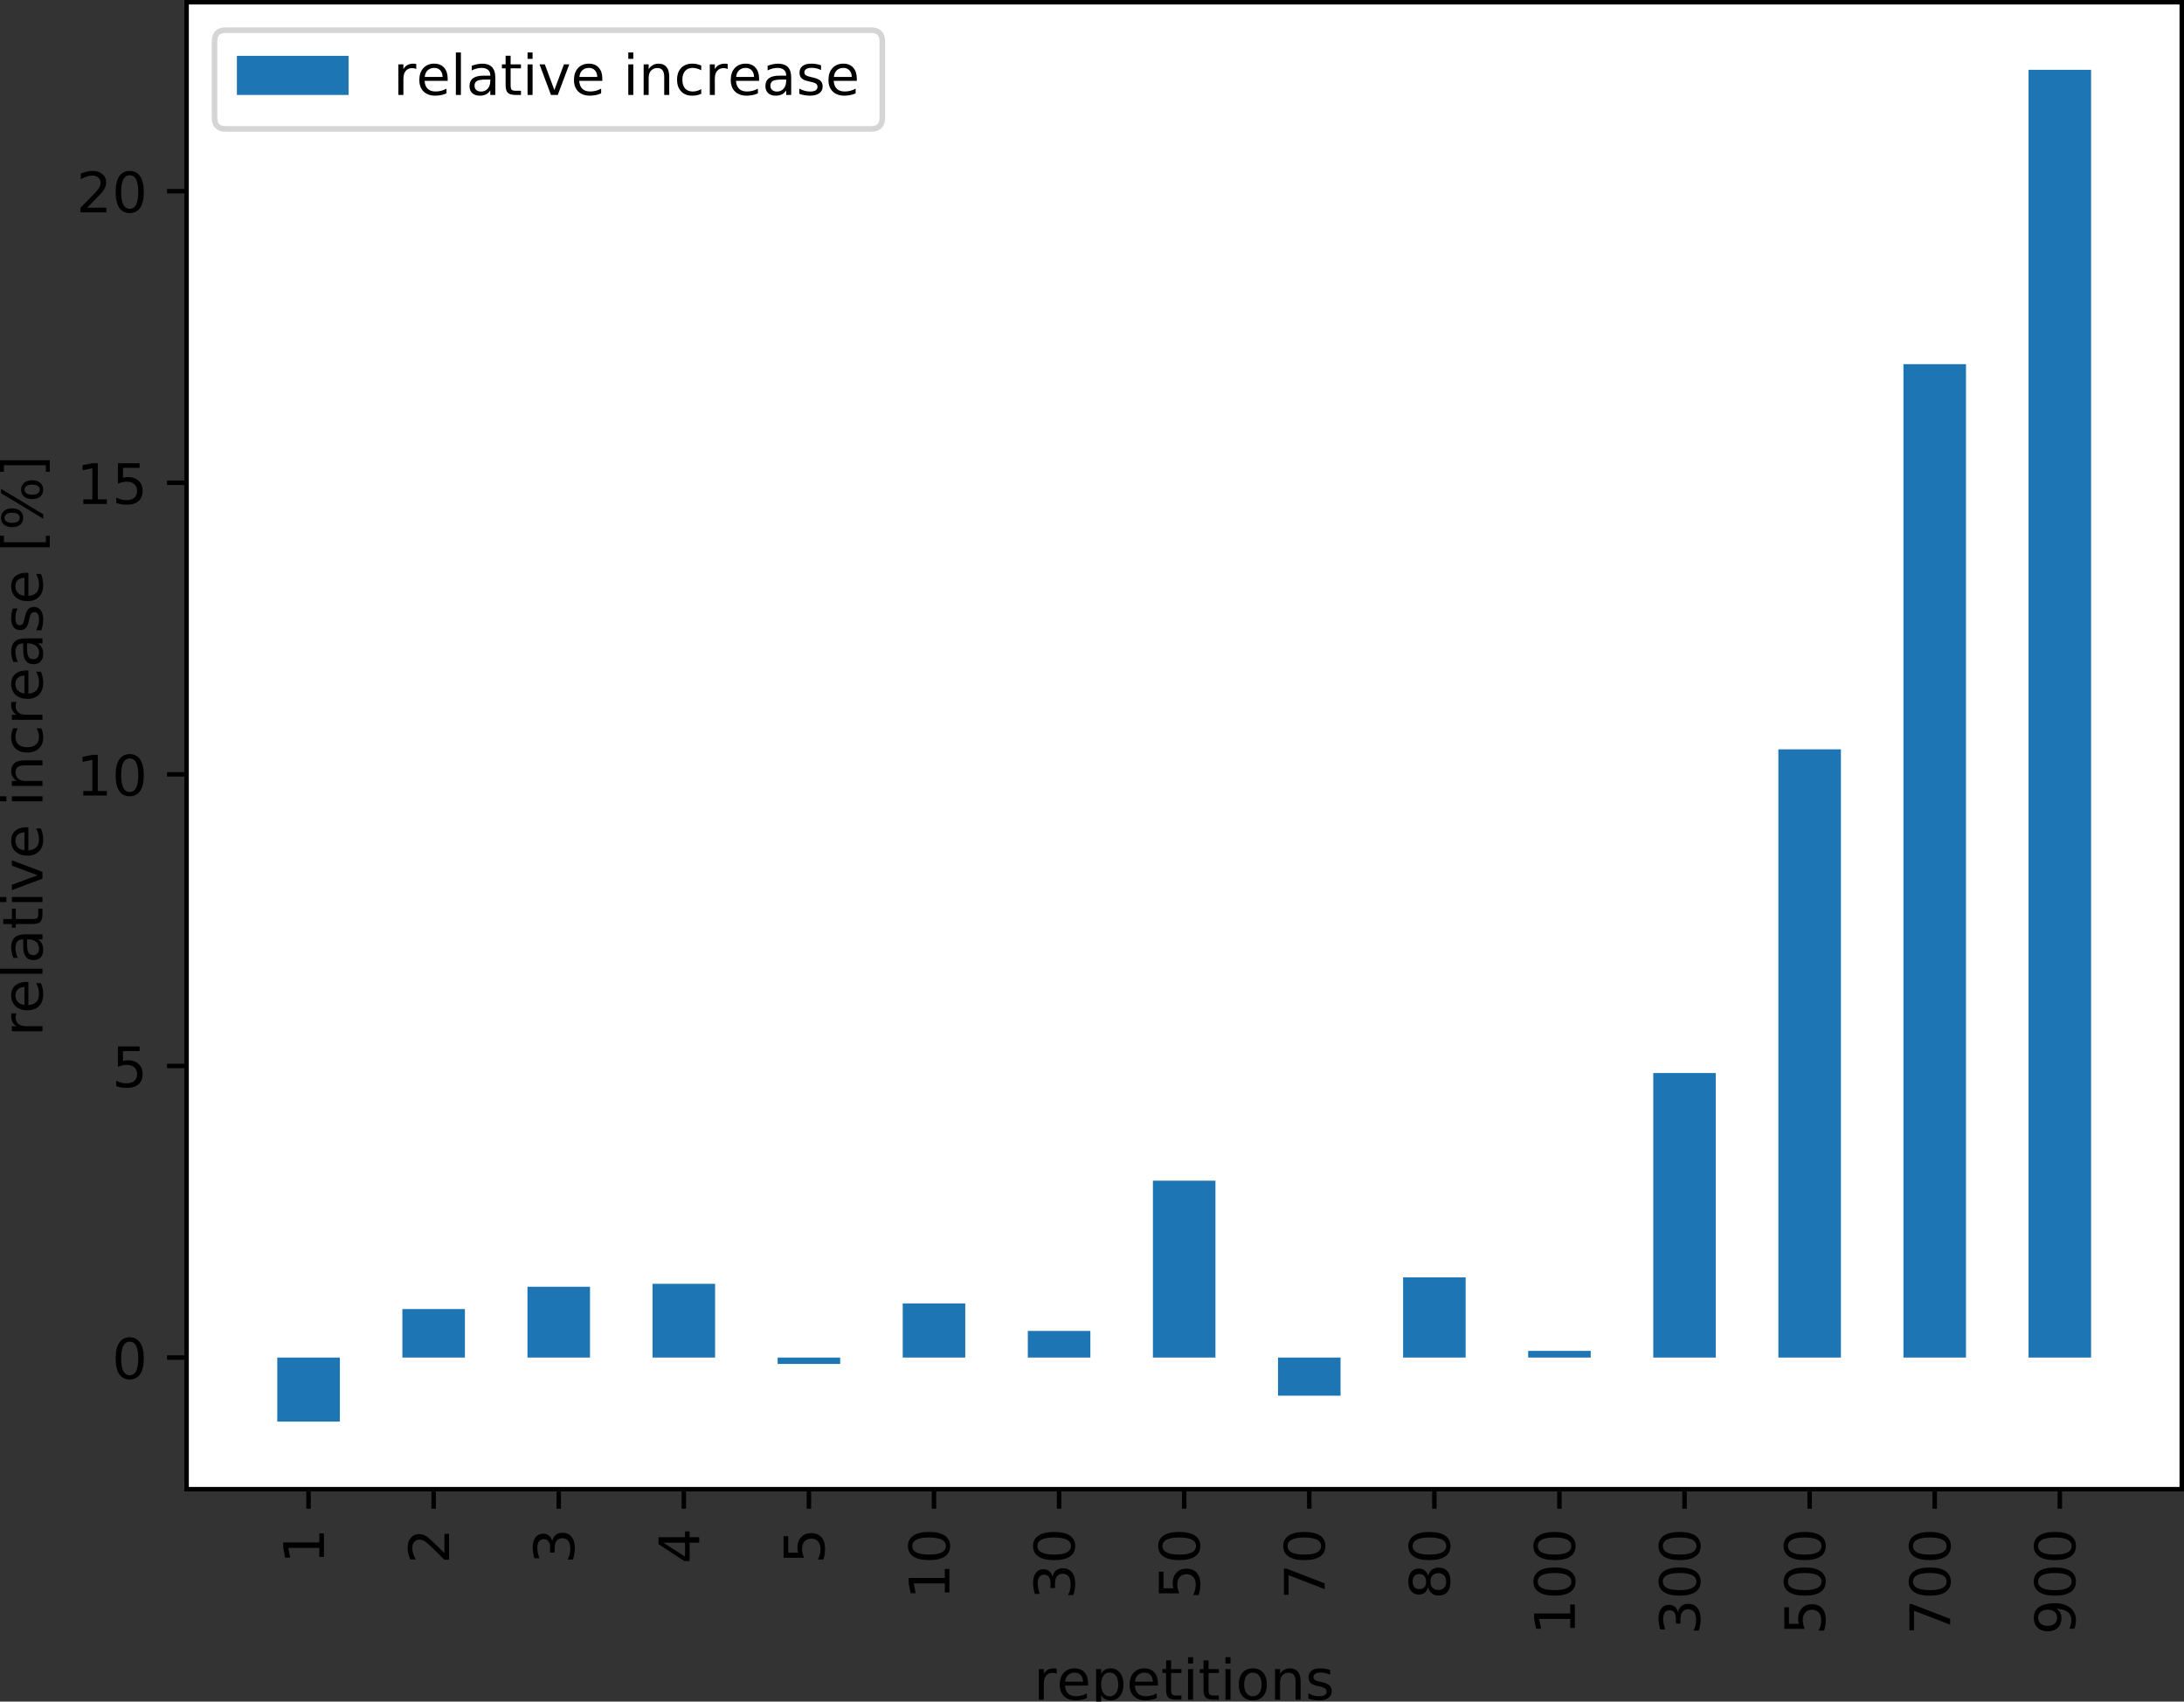 <?xml version="1.0" encoding="UTF-8" standalone="no"?>
<svg
   xmlns:dc="http://purl.org/dc/elements/1.1/"
   xmlns:cc="http://creativecommons.org/ns#"
   xmlns:rdf="http://www.w3.org/1999/02/22-rdf-syntax-ns#"
   xmlns:svg="http://www.w3.org/2000/svg"
   xmlns="http://www.w3.org/2000/svg"
   xmlns:xlink="http://www.w3.org/1999/xlink"
   xmlns:sodipodi="http://sodipodi.sourceforge.net/DTD/sodipodi-0.dtd"
   xmlns:inkscape="http://www.inkscape.org/namespaces/inkscape"
   width="390.917pt"
   height="304.529pt"
   viewBox="0 0 390.917 304.529"
   version="1.2"
   id="svg1270"
   sodipodi:docname="Method2DirectNoShuffle_DeltaMemory.svg"
   inkscape:version="0.92.4 5da689c313, 2019-01-14">
  <rect x="0" y="0" width="390.917" height="304.529" fill="#333333" stroke="none"/>
  <sodipodi:namedview
     pagecolor="#ffffff"
     bordercolor="#666666"
     borderopacity="1"
     objecttolerance="10"
     gridtolerance="10"
     guidetolerance="10"
     inkscape:pageopacity="0"
     inkscape:pageshadow="2"
     inkscape:window-width="1918"
     inkscape:window-height="1059"
     id="namedview1272"
     showgrid="false"
     inkscape:zoom="1.9249132"
     inkscape:cx="274.93124"
     inkscape:cy="230.40207"
     inkscape:window-x="0"
     inkscape:window-y="19"
     inkscape:window-maximized="0"
     inkscape:current-layer="svg1270" />
  <defs
     id="defs959">
    <g
       id="g954">
      <symbol
         overflow="visible"
         id="glyph0-0"
         style="overflow:visible">
        <path
           style="stroke:none"
           d="m -0.828,-1.238 v -1.613 h -5.562 l 0.352,1.75 h -0.902 l -0.348,-1.738 v -0.988 h 6.461 V -5.441 H 0 v 4.203 h -0.828"
           id="path834"
           inkscape:connector-curvature="0" />
      </symbol>
      <symbol
         overflow="visible"
         id="glyph0-1"
         style="overflow:visible">
        <path
           style="stroke:none"
           d="m -0.828,-1.922 v -3.438 H 0 v 4.629 h -0.828 c -0.383,-0.371 -0.902,-0.879 -1.562,-1.531 -0.648,-0.637 -1.07,-1.047 -1.258,-1.219 C -4,-3.801 -4.301,-4.02 -4.551,-4.141 c -0.238,-0.121 -0.488,-0.188 -0.73,-0.188 -0.379,0 -0.699,0.137 -0.938,0.406 -0.242,0.273 -0.371,0.621 -0.371,1.062 0,0.309 0.059,0.641 0.16,0.98 0.109,0.34 0.27,0.707 0.488,1.098 h -1 c -0.16,-0.398 -0.277,-0.77 -0.359,-1.109 -0.078,-0.34 -0.121,-0.66 -0.121,-0.949 0,-0.75 0.191,-1.352 0.57,-1.801 0.383,-0.449 0.883,-0.68 1.512,-0.68 0.301,0 0.59,0.059 0.852,0.172 0.27,0.109 0.59,0.309 0.949,0.609 0.098,0.078 0.367,0.34 0.82,0.777 0.449,0.441 1.078,1.051 1.891,1.84"
           id="path837"
           inkscape:connector-curvature="0" />
      </symbol>
      <symbol
         overflow="visible"
         id="glyph0-2"
         style="overflow:visible">
        <path
           style="stroke:none"
           d="m -3.93,-4.059 c 0.102,-0.473 0.309,-0.84 0.629,-1.102 0.32,-0.262 0.723,-0.398 1.18,-0.398 0.723,0 1.281,0.25 1.672,0.738 0.391,0.5 0.578,1.199 0.578,2.109 0,0.312 -0.027,0.633 -0.09,0.949 -0.051,0.32 -0.141,0.66 -0.258,1 h -0.953 c 0.16,-0.27 0.281,-0.566 0.363,-0.898 0.078,-0.32 0.117,-0.66 0.117,-1.02 0,-0.621 -0.117,-1.09 -0.359,-1.41 -0.238,-0.32 -0.598,-0.488 -1.07,-0.488 -0.418,0 -0.758,0.148 -1,0.449 -0.238,0.301 -0.367,0.719 -0.367,1.258 v 0.852 h -0.812 v -0.891 c 0,-0.48 -0.09,-0.852 -0.289,-1.109 -0.191,-0.262 -0.469,-0.391 -0.84,-0.391 -0.371,0 -0.66,0.141 -0.859,0.398 -0.199,0.273 -0.301,0.652 -0.301,1.141 0,0.27 0.031,0.562 0.09,0.871 0.059,0.309 0.148,0.648 0.27,1.02 h -0.879 c -0.102,-0.371 -0.18,-0.719 -0.23,-1.051 -0.051,-0.32 -0.082,-0.629 -0.082,-0.93 0,-0.738 0.172,-1.328 0.512,-1.77 0.34,-0.441 0.801,-0.66 1.379,-0.66 0.402,0 0.742,0.121 1.02,0.352 0.281,0.23 0.48,0.559 0.582,0.98"
           id="path840"
           inkscape:connector-curvature="0" />
      </symbol>
      <symbol
         overflow="visible"
         id="glyph0-3"
         style="overflow:visible">
        <path
           style="stroke:none"
           d="m -6.43,-3.781 3.891,2.492 V -3.781 h -3.891 m -0.859,0.262 v -1.242 h 4.75 v -1.039 h 0.82 v 1.039 H 0 v 0.98 h -1.719 v 3.293 h -0.953 l -4.617,-3.031"
           id="path843"
           inkscape:connector-curvature="0" />
      </symbol>
      <symbol
         overflow="visible"
         id="glyph0-4"
         style="overflow:visible">
        <path
           style="stroke:none"
           d="m -7.289,-1.078 v -3.871 h 0.828 v 2.969 h 1.789 c -0.047,-0.141 -0.09,-0.289 -0.109,-0.43 -0.02,-0.141 -0.039,-0.289 -0.039,-0.43 0,-0.809 0.23,-1.449 0.672,-1.93 0.449,-0.48 1.047,-0.719 1.809,-0.719 0.789,0 1.398,0.25 1.828,0.738 0.434,0.488 0.641,1.18 0.641,2.059 0,0.312 -0.027,0.621 -0.07,0.941 -0.047,0.32 -0.117,0.641 -0.23,0.98 H -1.16 C -1,-1.059 -0.879,-1.359 -0.801,-1.68 c 0.082,-0.309 0.109,-0.641 0.109,-0.992 0,-0.559 -0.137,-1.008 -0.438,-1.34 C -1.43,-4.328 -1.828,-4.5 -2.34,-4.5 c -0.5,0 -0.898,0.172 -1.199,0.488 -0.301,0.332 -0.449,0.781 -0.449,1.34 0,0.262 0.027,0.531 0.09,0.793 0.059,0.258 0.148,0.527 0.27,0.801 h -3.66"
           id="path846"
           inkscape:connector-curvature="0" />
      </symbol>
      <symbol
         overflow="visible"
         id="glyph0-5"
         style="overflow:visible">
        <path
           style="stroke:none"
           d="m -6.641,-3.18 c 0,0.508 0.25,0.891 0.75,1.148 0.5,0.262 1.25,0.383 2.25,0.383 1,0 1.75,-0.121 2.25,-0.383 0.5,-0.258 0.75,-0.641 0.75,-1.148 0,-0.512 -0.25,-0.891 -0.75,-1.148 -0.5,-0.25 -1.25,-0.383 -2.25,-0.383 -1,0 -1.75,0.133 -2.25,0.383 -0.5,0.258 -0.75,0.637 -0.75,1.148 m -0.781,0 c 0,-0.809 0.332,-1.43 0.973,-1.871 0.648,-0.43 1.59,-0.648 2.809,-0.648 1.23,0 2.172,0.219 2.812,0.648 0.637,0.441 0.957,1.062 0.957,1.871 0,0.82 -0.32,1.449 -0.957,1.879 -0.641,0.43 -1.582,0.641 -2.812,0.641 -1.219,0 -2.16,-0.211 -2.809,-0.641 -0.641,-0.43 -0.973,-1.059 -0.973,-1.879"
           id="path849"
           inkscape:connector-curvature="0" />
      </symbol>
      <symbol
         overflow="visible"
         id="glyph0-6"
         style="overflow:visible">
        <path
           style="stroke:none"
           d="m -7.289,-0.82 v -4.691 h 0.418 L 0,-2.859 v 1.031 l -6.461,-2.492 v 3.5 h -0.828"
           id="path852"
           inkscape:connector-curvature="0" />
      </symbol>
      <symbol
         overflow="visible"
         id="glyph0-7"
         style="overflow:visible">
        <path
           style="stroke:none"
           d="m -3.461,-3.18 c 0,0.469 0.133,0.84 0.383,1.109 0.25,0.27 0.59,0.398 1.027,0.398 0.441,0 0.789,-0.129 1.039,-0.398 0.25,-0.27 0.371,-0.641 0.371,-1.109 0,-0.461 -0.121,-0.832 -0.379,-1.102 -0.25,-0.27 -0.59,-0.41 -1.031,-0.41 -0.438,0 -0.777,0.141 -1.027,0.402 -0.25,0.27 -0.383,0.641 -0.383,1.109 m -0.418,0.988 c -0.102,0.422 -0.301,0.75 -0.59,0.992 -0.293,0.238 -0.641,0.348 -1.062,0.348 -0.578,0 -1.039,-0.199 -1.379,-0.617 -0.34,-0.41 -0.512,-0.98 -0.512,-1.711 0,-0.719 0.172,-1.289 0.512,-1.711 0.34,-0.41 0.801,-0.621 1.379,-0.621 0.422,0 0.77,0.121 1.062,0.363 0.289,0.238 0.488,0.559 0.59,0.977 0.109,-0.469 0.328,-0.84 0.648,-1.109 0.32,-0.258 0.719,-0.398 1.18,-0.398 0.711,0 1.25,0.219 1.621,0.648 0.379,0.441 0.559,1.051 0.559,1.852 0,0.809 -0.18,1.43 -0.559,1.859 -0.371,0.43 -0.91,0.641 -1.621,0.641 -0.461,0 -0.859,-0.129 -1.18,-0.398 -0.32,-0.262 -0.539,-0.633 -0.648,-1.113 m -1.562,0.363 c 0.383,0 0.68,-0.113 0.891,-0.352 0.211,-0.242 0.312,-0.57 0.312,-1 0,-0.422 -0.102,-0.75 -0.312,-0.992 -0.211,-0.238 -0.508,-0.359 -0.891,-0.359 -0.379,0 -0.668,0.121 -0.879,0.359 -0.211,0.242 -0.32,0.57 -0.32,0.992 0,0.43 0.109,0.758 0.32,1 0.211,0.238 0.5,0.352 0.879,0.352"
           id="path855"
           inkscape:connector-curvature="0" />
      </symbol>
      <symbol
         overflow="visible"
         id="glyph0-8"
         style="overflow:visible">
        <path
           style="stroke:none"
           d="m -0.148,-1.102 h -0.902 c 0.121,-0.238 0.211,-0.488 0.27,-0.75 0.062,-0.25 0.09,-0.5 0.09,-0.75 0,-0.637 -0.207,-1.137 -0.648,-1.477 -0.441,-0.344 -1.102,-0.543 -2,-0.602 0.281,0.199 0.5,0.441 0.648,0.719 0.152,0.289 0.223,0.609 0.223,0.961 0,0.738 -0.223,1.32 -0.66,1.738 -0.441,0.422 -1.043,0.633 -1.812,0.633 -0.738,0 -1.34,-0.223 -1.797,-0.66 -0.453,-0.441 -0.684,-1.031 -0.684,-1.77 0,-0.84 0.332,-1.492 0.973,-1.93 0.648,-0.441 1.59,-0.672 2.809,-0.672 1.16,0 2.07,0.281 2.75,0.82 0.68,0.551 1.02,1.281 1.02,2.199 0,0.25 -0.027,0.5 -0.07,0.75 -0.039,0.262 -0.109,0.52 -0.207,0.789 m -3.09,-1.957 c 0,-0.441 -0.152,-0.793 -0.453,-1.051 C -3.988,-4.371 -4.41,-4.5 -4.941,-4.5 c -0.52,0 -0.938,0.129 -1.238,0.391 -0.301,0.258 -0.461,0.609 -0.461,1.051 0,0.438 0.16,0.789 0.461,1.047 0.301,0.262 0.719,0.391 1.238,0.391 0.531,0 0.953,-0.129 1.25,-0.391 0.301,-0.258 0.453,-0.609 0.453,-1.047"
           id="path858"
           inkscape:connector-curvature="0" />
      </symbol>
      <symbol
         overflow="visible"
         id="glyph0-9"
         style="overflow:visible">
        <path
           style="stroke:none"
           d="m -4.629,-4.109 c -0.062,0.098 -0.102,0.211 -0.133,0.328 -0.02,0.121 -0.039,0.25 -0.039,0.391 0,0.512 0.172,0.902 0.5,1.172 0.332,0.277 0.801,0.41 1.422,0.41 H 0 v 0.898 h -5.469 v -0.898 h 0.848 c -0.328,-0.18 -0.578,-0.43 -0.738,-0.73 -0.16,-0.301 -0.242,-0.672 -0.242,-1.109 0,-0.062 0.012,-0.133 0.012,-0.211 0.012,-0.07 0.02,-0.152 0.039,-0.25 h 0.922"
           id="path861"
           inkscape:connector-curvature="0" />
      </symbol>
      <symbol
         overflow="visible"
         id="glyph0-10"
         style="overflow:visible">
        <path
           style="stroke:none"
           d="m -2.961,-5.621 h 0.441 v 4.133 c 0.621,-0.043 1.098,-0.223 1.418,-0.562 0.32,-0.328 0.48,-0.789 0.48,-1.391 0,-0.34 -0.039,-0.68 -0.117,-1 -0.082,-0.32 -0.211,-0.648 -0.391,-0.969 h 0.848 c 0.141,0.32 0.25,0.648 0.312,0.988 0.059,0.344 0.098,0.691 0.098,1.031 0,0.879 -0.25,1.57 -0.75,2.082 -0.5,0.508 -1.188,0.758 -2.059,0.758 -0.891,0 -1.602,-0.238 -2.129,-0.719 -0.52,-0.48 -0.793,-1.141 -0.793,-1.961 0,-0.738 0.242,-1.32 0.711,-1.75 0.48,-0.418 1.121,-0.641 1.93,-0.641 M -3.219,-4.719 c -0.492,0.008 -0.883,0.148 -1.18,0.41 -0.293,0.27 -0.441,0.629 -0.441,1.07 0,0.5 0.148,0.898 0.43,1.199 0.281,0.301 0.68,0.48 1.191,0.52 V -4.719"
           id="path864"
           inkscape:connector-curvature="0" />
      </symbol>
      <symbol
         overflow="visible"
         id="glyph0-11"
         style="overflow:visible">
        <path
           style="stroke:none"
           d="M -7.602,-0.941 V -1.84 H 0 v 0.898 h -7.602"
           id="path867"
           inkscape:connector-curvature="0" />
      </symbol>
      <symbol
         overflow="visible"
         id="glyph0-12"
         style="overflow:visible">
        <path
           style="stroke:none"
           d="m -2.75,-3.43 c 0,0.73 0.09,1.23 0.25,1.508 0.172,0.281 0.449,0.422 0.852,0.422 0.32,0 0.578,-0.102 0.758,-0.309 0.191,-0.211 0.281,-0.5 0.281,-0.863 0,-0.5 -0.172,-0.898 -0.531,-1.199 -0.348,-0.301 -0.82,-0.449 -1.41,-0.449 H -2.75 v 0.891 M -3.121,-5.219 H 0 v 0.898 h -0.828 c 0.34,0.211 0.578,0.469 0.727,0.77 0.152,0.301 0.23,0.68 0.23,1.121 0,0.559 -0.148,1.008 -0.457,1.34 -0.312,0.328 -0.73,0.488 -1.262,0.488 -0.609,0 -1.07,-0.199 -1.391,-0.617 -0.309,-0.41 -0.469,-1.02 -0.469,-1.84 v -1.262 h -0.09 c -0.41,0 -0.73,0.141 -0.961,0.41 -0.219,0.27 -0.34,0.648 -0.34,1.141 0,0.32 0.039,0.621 0.121,0.918 0.078,0.301 0.188,0.582 0.328,0.852 H -5.219 C -5.34,-1.32 -5.441,-1.641 -5.5,-1.949 c -0.059,-0.312 -0.102,-0.609 -0.102,-0.91 0,-0.789 0.211,-1.379 0.621,-1.77 0.41,-0.391 1.031,-0.59 1.859,-0.59"
           id="path870"
           inkscape:connector-curvature="0" />
      </symbol>
      <symbol
         overflow="visible"
         id="glyph0-13"
         style="overflow:visible">
        <path
           style="stroke:none"
           d="m -7.02,-1.828 h 1.551 v -1.852 h 0.699 v 1.852 h 2.969 c 0.449,0 0.742,-0.062 0.859,-0.184 0.133,-0.117 0.191,-0.367 0.191,-0.75 V -3.68 H 0 v 0.918 c 0,0.703 -0.129,1.184 -0.391,1.441 -0.258,0.262 -0.73,0.391 -1.41,0.391 h -2.969 v 0.66 H -5.469 v -0.66 h -1.551 v -0.898"
           id="path873"
           inkscape:connector-curvature="0" />
      </symbol>
      <symbol
         overflow="visible"
         id="glyph0-14"
         style="overflow:visible">
        <path
           style="stroke:none"
           d="M -5.469,-0.941 V -1.84 H 0 v 0.898 h -5.469 m -2.133,0 v -0.898 h 1.141 v 0.898 h -1.141"
           id="path876"
           inkscape:connector-curvature="0" />
      </symbol>
      <symbol
         overflow="visible"
         id="glyph0-15"
         style="overflow:visible">
        <path
           style="stroke:none"
           d="M -5.469,-0.301 V -1.25 L -0.879,-2.961 -5.469,-4.672 V -5.621 L 0,-3.57 v 1.219 l -5.469,2.051"
           id="path879"
           inkscape:connector-curvature="0" />
      </symbol>
      <symbol
         overflow="visible"
         id="glyph0-16"
         style="overflow:visible">
        <path
           style="stroke:none"
           d=""
           id="path882"
           inkscape:connector-curvature="0" />
      </symbol>
      <symbol
         overflow="visible"
         id="glyph0-17"
         style="overflow:visible">
        <path
           style="stroke:none"
           d="M -3.301,-5.488 H 0 v 0.898 h -3.27 c -0.52,0 -0.902,0.109 -1.16,0.309 -0.262,0.203 -0.391,0.5 -0.391,0.902 0,0.488 0.16,0.867 0.469,1.148 0.312,0.281 0.73,0.422 1.262,0.422 H 0 v 0.898 h -5.469 v -0.898 h 0.848 c -0.32,-0.211 -0.57,-0.461 -0.73,-0.762 -0.16,-0.289 -0.25,-0.629 -0.25,-1.008 0,-0.621 0.203,-1.102 0.59,-1.422 0.391,-0.32 0.961,-0.488 1.711,-0.488"
           id="path885"
           inkscape:connector-curvature="0" />
      </symbol>
      <symbol
         overflow="visible"
         id="glyph0-18"
         style="overflow:visible">
        <path
           style="stroke:none"
           d="m -5.262,-4.879 h 0.84 c -0.137,0.258 -0.238,0.508 -0.309,0.77 -0.07,0.258 -0.109,0.508 -0.109,0.77 0,0.578 0.191,1.039 0.559,1.359 0.371,0.32 0.891,0.48 1.551,0.48 0.672,0 1.191,-0.16 1.559,-0.48 0.371,-0.32 0.551,-0.781 0.551,-1.359 0,-0.262 -0.027,-0.512 -0.098,-0.77 -0.07,-0.262 -0.18,-0.512 -0.32,-0.77 h 0.828 C -0.09,-4.621 0,-4.359 0.051,-4.102 c 0.051,0.273 0.078,0.562 0.078,0.863 0,0.816 -0.25,1.477 -0.77,1.957 -0.508,0.492 -1.211,0.73 -2.09,0.73 -0.891,0 -1.59,-0.238 -2.098,-0.73 -0.512,-0.488 -0.773,-1.16 -0.773,-2.02 0,-0.277 0.031,-0.551 0.09,-0.809 0.062,-0.262 0.141,-0.52 0.25,-0.77"
           id="path888"
           inkscape:connector-curvature="0" />
      </symbol>
      <symbol
         overflow="visible"
         id="glyph0-19"
         style="overflow:visible">
        <path
           style="stroke:none"
           d="m -5.309,-4.43 h 0.848 c -0.117,0.258 -0.219,0.52 -0.289,0.789 -0.059,0.281 -0.102,0.562 -0.102,0.852 0,0.449 0.07,0.789 0.211,1.008 0.141,0.223 0.34,0.332 0.609,0.332 0.211,0 0.371,-0.082 0.492,-0.242 0.117,-0.16 0.238,-0.48 0.34,-0.957 l 0.07,-0.312 c 0.141,-0.641 0.34,-1.09 0.578,-1.359 0.25,-0.258 0.602,-0.398 1.039,-0.398 0.512,0 0.91,0.199 1.203,0.598 0.297,0.402 0.438,0.961 0.438,1.66 0,0.301 -0.027,0.602 -0.078,0.922 -0.051,0.32 -0.129,0.648 -0.25,1 h -0.93 c 0.18,-0.332 0.309,-0.66 0.391,-0.98 0.09,-0.32 0.129,-0.641 0.129,-0.961 0,-0.418 -0.07,-0.75 -0.211,-0.98 -0.141,-0.219 -0.352,-0.34 -0.621,-0.34 -0.238,0 -0.43,0.09 -0.559,0.25 -0.129,0.16 -0.262,0.52 -0.379,1.082 l -0.07,0.309 c -0.121,0.559 -0.301,0.969 -0.539,1.211 -0.242,0.25 -0.57,0.371 -1,0.371 -0.512,0 -0.91,-0.184 -1.191,-0.543 C -5.461,-1.48 -5.602,-2 -5.602,-2.68 c 0,-0.332 0.031,-0.641 0.082,-0.941 0.051,-0.289 0.121,-0.559 0.211,-0.809"
           id="path891"
           inkscape:connector-curvature="0" />
      </symbol>
      <symbol
         overflow="visible"
         id="glyph0-20"
         style="overflow:visible">
        <path
           style="stroke:none"
           d="m -7.602,-0.859 v -2.07 h 0.703 v 1.168 h 7.508 v -1.168 h 0.699 v 2.07 h -8.91"
           id="path894"
           inkscape:connector-curvature="0" />
      </symbol>
      <symbol
         overflow="visible"
         id="glyph0-21"
         style="overflow:visible">
        <path
           style="stroke:none"
           d="m -3.211,-7.27 c 0,0.281 0.121,0.508 0.359,0.668 0.242,0.16 0.582,0.242 1.012,0.242 0.418,0 0.762,-0.082 1,-0.242 0.238,-0.16 0.359,-0.387 0.359,-0.668 0,-0.281 -0.121,-0.5 -0.359,-0.66 -0.238,-0.16 -0.582,-0.242 -1,-0.242 -0.422,0 -0.762,0.082 -1,0.242 -0.238,0.16 -0.371,0.379 -0.371,0.66 m -0.617,0 c 0,-0.512 0.18,-0.922 0.539,-1.219 0.359,-0.301 0.848,-0.461 1.449,-0.461 0.609,0 1.09,0.16 1.441,0.461 0.359,0.297 0.527,0.707 0.527,1.219 0,0.52 -0.168,0.941 -0.527,1.238 -0.352,0.301 -0.832,0.453 -1.441,0.453 -0.609,0 -1.09,-0.152 -1.449,-0.453 C -3.648,-6.328 -3.828,-6.75 -3.828,-7.27 m -2.973,5.039 c 0,0.281 0.129,0.5 0.371,0.66 0.238,0.16 0.57,0.242 0.988,0.242 0.441,0 0.77,-0.082 1.012,-0.242 0.238,-0.16 0.359,-0.379 0.359,-0.66 0,-0.281 -0.121,-0.508 -0.359,-0.668 C -4.672,-3.059 -5,-3.141 -5.441,-3.141 c -0.418,0 -0.75,0.09 -0.988,0.25 -0.242,0.16 -0.371,0.379 -0.371,0.66 m -0.621,-4.41 v -0.781 l 7.551,4.562 v 0.781 l -7.551,-4.562 m 0,4.41 c 0,-0.508 0.184,-0.918 0.543,-1.23 0.359,-0.301 0.84,-0.461 1.438,-0.461 0.621,0 1.102,0.16 1.461,0.461 0.359,0.301 0.531,0.711 0.531,1.23 0,0.52 -0.172,0.93 -0.531,1.23 -0.359,0.301 -0.84,0.449 -1.461,0.449 -0.598,0 -1.078,-0.148 -1.438,-0.449 -0.359,-0.301 -0.543,-0.711 -0.543,-1.23"
           id="path897"
           inkscape:connector-curvature="0" />
      </symbol>
      <symbol
         overflow="visible"
         id="glyph0-22"
         style="overflow:visible">
        <path
           style="stroke:none"
           d="M -7.602,-3.039 H 1.309 V -0.969 H 0.609 v -1.172 h -7.508 v 1.172 h -0.703 v -2.07"
           id="path900"
           inkscape:connector-curvature="0" />
      </symbol>
      <symbol
         overflow="visible"
         id="glyph1-0"
         style="overflow:visible">
        <path
           style="stroke:none"
           d="M 4.109,-4.629 C 4.012,-4.691 3.898,-4.73 3.781,-4.762 3.66,-4.781 3.531,-4.801 3.391,-4.801 c -0.512,0 -0.902,0.172 -1.172,0.5 C 1.941,-3.969 1.809,-3.5 1.809,-2.879 V 0 H 0.91 v -5.469 h 0.898 v 0.848 c 0.18,-0.328 0.43,-0.578 0.73,-0.738 0.301,-0.16 0.672,-0.242 1.109,-0.242 0.062,0 0.133,0.012 0.211,0.012 0.07,0.012 0.152,0.02 0.25,0.039 v 0.922"
           id="path903"
           inkscape:connector-curvature="0" />
      </symbol>
      <symbol
         overflow="visible"
         id="glyph1-1"
         style="overflow:visible">
        <path
           style="stroke:none"
           d="m 5.621,-2.961 v 0.441 H 1.488 c 0.043,0.621 0.223,1.098 0.562,1.418 0.328,0.32 0.789,0.48 1.391,0.48 0.34,0 0.68,-0.039 1,-0.117 0.32,-0.082 0.648,-0.211 0.969,-0.391 v 0.848 c -0.32,0.141 -0.648,0.25 -0.988,0.312 -0.344,0.059 -0.691,0.098 -1.031,0.098 -0.879,0 -1.57,-0.25 -2.082,-0.75 -0.508,-0.5 -0.758,-1.188 -0.758,-2.059 0,-0.891 0.238,-1.602 0.719,-2.129 0.48,-0.52 1.141,-0.793 1.961,-0.793 0.738,0 1.32,0.242 1.75,0.711 0.418,0.48 0.641,1.121 0.641,1.93 M 4.719,-3.219 C 4.711,-3.711 4.57,-4.102 4.309,-4.398 4.039,-4.691 3.68,-4.84 3.238,-4.84 c -0.5,0 -0.898,0.148 -1.199,0.43 -0.301,0.281 -0.48,0.68 -0.52,1.191 H 4.719"
           id="path906"
           inkscape:connector-curvature="0" />
      </symbol>
      <symbol
         overflow="visible"
         id="glyph1-2"
         style="overflow:visible">
        <path
           style="stroke:none"
           d="M 1.809,-0.82 V 2.07 H 0.91 V -5.469 h 0.898 v 0.828 c 0.18,-0.32 0.422,-0.559 0.711,-0.719 0.289,-0.16 0.641,-0.242 1.039,-0.242 0.66,0 1.203,0.273 1.621,0.793 0.41,0.527 0.621,1.219 0.621,2.078 0,0.859 -0.211,1.559 -0.621,2.082 -0.418,0.52 -0.961,0.777 -1.621,0.777 -0.398,0 -0.75,-0.078 -1.039,-0.23 C 2.23,-0.25 1.988,-0.488 1.809,-0.82 m 3.062,-1.91 c 0,-0.66 -0.141,-1.168 -0.41,-1.551 -0.281,-0.379 -0.652,-0.57 -1.121,-0.57 -0.48,0 -0.852,0.191 -1.121,0.57 -0.277,0.383 -0.41,0.891 -0.41,1.551 0,0.66 0.133,1.18 0.41,1.559 0.27,0.383 0.641,0.562 1.121,0.562 0.469,0 0.84,-0.18 1.121,-0.562 0.27,-0.379 0.41,-0.898 0.41,-1.559"
           id="path909"
           inkscape:connector-curvature="0" />
      </symbol>
      <symbol
         overflow="visible"
         id="glyph1-3"
         style="overflow:visible">
        <path
           style="stroke:none"
           d="m 1.828,-7.02 v 1.551 h 1.852 v 0.699 H 1.828 v 2.969 c 0,0.449 0.062,0.742 0.184,0.859 0.117,0.133 0.367,0.191 0.75,0.191 H 3.68 V 0 H 2.762 C 2.059,0 1.578,-0.129 1.32,-0.391 1.059,-0.648 0.93,-1.121 0.93,-1.801 v -2.969 H 0.27 V -5.469 h 0.66 v -1.551 h 0.898"
           id="path912"
           inkscape:connector-curvature="0" />
      </symbol>
      <symbol
         overflow="visible"
         id="glyph1-4"
         style="overflow:visible">
        <path
           style="stroke:none"
           d="M 0.941,-5.469 H 1.84 V 0 H 0.941 v -5.469 m 0,-2.133 h 0.898 v 1.141 H 0.941 v -1.141"
           id="path915"
           inkscape:connector-curvature="0" />
      </symbol>
      <symbol
         overflow="visible"
         id="glyph1-5"
         style="overflow:visible">
        <path
           style="stroke:none"
           d="m 3.059,-4.84 c -0.48,0 -0.859,0.191 -1.137,0.57 C 1.641,-3.891 1.5,-3.379 1.5,-2.73 c 0,0.66 0.129,1.172 0.41,1.551 0.281,0.379 0.66,0.559 1.148,0.559 0.48,0 0.863,-0.18 1.141,-0.559 0.281,-0.379 0.422,-0.891 0.422,-1.551 0,-0.641 -0.141,-1.16 -0.422,-1.539 C 3.922,-4.648 3.539,-4.84 3.059,-4.84 m 0,-0.762 c 0.781,0 1.391,0.262 1.84,0.762 0.441,0.512 0.672,1.211 0.672,2.109 0,0.902 -0.23,1.602 -0.672,2.102 -0.449,0.508 -1.059,0.758 -1.84,0.758 -0.789,0 -1.41,-0.25 -1.848,-0.758 -0.441,-0.5 -0.66,-1.199 -0.66,-2.102 0,-0.898 0.219,-1.598 0.66,-2.109 0.438,-0.5 1.059,-0.762 1.848,-0.762"
           id="path918"
           inkscape:connector-curvature="0" />
      </symbol>
      <symbol
         overflow="visible"
         id="glyph1-6"
         style="overflow:visible">
        <path
           style="stroke:none"
           d="M 5.488,-3.301 V 0 H 4.59 v -3.27 c 0,-0.52 -0.109,-0.902 -0.309,-1.16 -0.203,-0.262 -0.5,-0.391 -0.902,-0.391 -0.488,0 -0.867,0.16 -1.148,0.469 -0.281,0.312 -0.422,0.73 -0.422,1.262 V 0 H 0.91 v -5.469 h 0.898 v 0.848 c 0.211,-0.32 0.461,-0.57 0.762,-0.73 0.289,-0.16 0.629,-0.25 1.008,-0.25 0.621,0 1.102,0.203 1.422,0.59 0.32,0.391 0.488,0.961 0.488,1.711"
           id="path921"
           inkscape:connector-curvature="0" />
      </symbol>
      <symbol
         overflow="visible"
         id="glyph1-7"
         style="overflow:visible">
        <path
           style="stroke:none"
           d="m 4.43,-5.309 v 0.848 C 4.172,-4.578 3.91,-4.68 3.641,-4.75 3.359,-4.809 3.078,-4.852 2.789,-4.852 2.34,-4.852 2,-4.781 1.781,-4.641 1.559,-4.5 1.449,-4.301 1.449,-4.031 c 0,0.211 0.082,0.371 0.242,0.492 0.16,0.117 0.48,0.238 0.957,0.34 l 0.312,0.07 c 0.641,0.141 1.09,0.34 1.359,0.578 0.258,0.25 0.398,0.602 0.398,1.039 0,0.512 -0.199,0.91 -0.598,1.203 -0.402,0.297 -0.961,0.438 -1.66,0.438 -0.301,0 -0.602,-0.027 -0.922,-0.078 C 1.219,0 0.891,-0.078 0.539,-0.199 v -0.93 c 0.332,0.18 0.66,0.309 0.98,0.391 0.32,0.09 0.641,0.129 0.961,0.129 0.418,0 0.75,-0.07 0.98,-0.211 0.219,-0.141 0.34,-0.352 0.34,-0.621 0,-0.238 -0.09,-0.43 -0.25,-0.559 C 3.391,-2.129 3.031,-2.262 2.469,-2.379 L 2.16,-2.449 C 1.602,-2.57 1.191,-2.75 0.949,-2.988 c -0.25,-0.242 -0.371,-0.57 -0.371,-1 0,-0.512 0.184,-0.91 0.543,-1.191 C 1.48,-5.461 2,-5.602 2.68,-5.602 c 0.332,0 0.641,0.031 0.941,0.082 0.289,0.051 0.559,0.121 0.809,0.211"
           id="path924"
           inkscape:connector-curvature="0" />
      </symbol>
      <symbol
         overflow="visible"
         id="glyph1-8"
         style="overflow:visible">
        <path
           style="stroke:none"
           d="m 3.18,-6.641 c -0.508,0 -0.891,0.25 -1.148,0.75 -0.262,0.5 -0.383,1.25 -0.383,2.25 0,1 0.121,1.75 0.383,2.25 0.258,0.5 0.641,0.75 1.148,0.75 0.512,0 0.891,-0.25 1.148,-0.75 0.25,-0.5 0.383,-1.25 0.383,-2.25 0,-1 -0.133,-1.75 -0.383,-2.25 -0.258,-0.5 -0.637,-0.75 -1.148,-0.75 m 0,-0.781 c 0.809,0 1.43,0.332 1.871,0.973 0.43,0.648 0.648,1.59 0.648,2.809 0,1.23 -0.219,2.172 -0.648,2.812 -0.441,0.637 -1.062,0.957 -1.871,0.957 -0.82,0 -1.449,-0.32 -1.879,-0.957 -0.43,-0.641 -0.641,-1.582 -0.641,-2.812 0,-1.219 0.211,-2.16 0.641,-2.809 0.43,-0.641 1.059,-0.973 1.879,-0.973"
           id="path927"
           inkscape:connector-curvature="0" />
      </symbol>
      <symbol
         overflow="visible"
         id="glyph1-9"
         style="overflow:visible">
        <path
           style="stroke:none"
           d="m 1.078,-7.289 h 3.871 v 0.828 h -2.969 v 1.789 c 0.141,-0.047 0.289,-0.09 0.43,-0.109 0.141,-0.02 0.289,-0.039 0.43,-0.039 0.809,0 1.449,0.23 1.93,0.672 0.48,0.449 0.719,1.047 0.719,1.809 0,0.789 -0.25,1.398 -0.738,1.828 C 4.262,-0.078 3.57,0.129 2.691,0.129 2.379,0.129 2.07,0.102 1.75,0.059 1.43,0.012 1.109,-0.059 0.77,-0.172 V -1.16 C 1.059,-1 1.359,-0.879 1.68,-0.801 c 0.309,0.082 0.641,0.109 0.992,0.109 0.559,0 1.008,-0.137 1.34,-0.438 C 4.328,-1.43 4.5,-1.828 4.5,-2.34 c 0,-0.5 -0.172,-0.898 -0.488,-1.199 -0.332,-0.301 -0.781,-0.449 -1.34,-0.449 -0.262,0 -0.531,0.027 -0.793,0.09 C 1.621,-3.84 1.352,-3.75 1.078,-3.629 v -3.66"
           id="path930"
           inkscape:connector-curvature="0" />
      </symbol>
      <symbol
         overflow="visible"
         id="glyph1-10"
         style="overflow:visible">
        <path
           style="stroke:none"
           d="m 1.238,-0.828 h 1.613 v -5.562 l -1.75,0.352 v -0.902 l 1.738,-0.348 h 0.988 v 6.461 H 5.441 V 0 H 1.238 v -0.828"
           id="path933"
           inkscape:connector-curvature="0" />
      </symbol>
      <symbol
         overflow="visible"
         id="glyph1-11"
         style="overflow:visible">
        <path
           style="stroke:none"
           d="m 1.922,-0.828 h 3.438 V 0 H 0.73 v -0.828 c 0.371,-0.383 0.879,-0.902 1.531,-1.562 0.637,-0.648 1.047,-1.07 1.219,-1.258 C 3.801,-4 4.02,-4.301 4.141,-4.551 c 0.121,-0.238 0.188,-0.488 0.188,-0.73 0,-0.379 -0.137,-0.699 -0.406,-0.938 -0.273,-0.242 -0.621,-0.371 -1.062,-0.371 -0.309,0 -0.641,0.059 -0.98,0.16 -0.34,0.109 -0.707,0.27 -1.098,0.488 v -1 c 0.398,-0.16 0.77,-0.277 1.109,-0.359 0.34,-0.078 0.66,-0.121 0.949,-0.121 0.75,0 1.352,0.191 1.801,0.57 0.449,0.383 0.68,0.883 0.68,1.512 0,0.301 -0.059,0.59 -0.172,0.852 -0.109,0.27 -0.309,0.59 -0.609,0.949 -0.078,0.098 -0.34,0.367 -0.777,0.82 -0.441,0.449 -1.051,1.078 -1.84,1.891"
           id="path936"
           inkscape:connector-curvature="0" />
      </symbol>
      <symbol
         overflow="visible"
         id="glyph1-12"
         style="overflow:visible">
        <path
           style="stroke:none"
           d="M 0.941,-7.602 H 1.84 V 0 H 0.941 v -7.602"
           id="path939"
           inkscape:connector-curvature="0" />
      </symbol>
      <symbol
         overflow="visible"
         id="glyph1-13"
         style="overflow:visible">
        <path
           style="stroke:none"
           d="M 3.43,-2.75 C 2.699,-2.75 2.199,-2.66 1.922,-2.5 1.641,-2.328 1.5,-2.051 1.5,-1.648 c 0,0.32 0.102,0.578 0.309,0.758 0.211,0.191 0.5,0.281 0.863,0.281 0.5,0 0.898,-0.172 1.199,-0.531 0.301,-0.348 0.449,-0.82 0.449,-1.41 V -2.75 H 3.43 M 5.219,-3.121 V 0 H 4.32 V -0.828 C 4.109,-0.488 3.852,-0.25 3.551,-0.102 3.25,0.051 2.871,0.129 2.43,0.129 c -0.559,0 -1.008,-0.148 -1.34,-0.457 -0.328,-0.312 -0.488,-0.73 -0.488,-1.262 0,-0.609 0.199,-1.07 0.617,-1.391 0.41,-0.309 1.02,-0.469 1.84,-0.469 H 4.32 V -3.539 C 4.32,-3.949 4.18,-4.27 3.91,-4.5 3.641,-4.719 3.262,-4.84 2.77,-4.84 c -0.32,0 -0.621,0.039 -0.918,0.121 C 1.551,-4.641 1.27,-4.531 1,-4.391 V -5.219 C 1.32,-5.34 1.641,-5.441 1.949,-5.5 c 0.312,-0.059 0.609,-0.102 0.91,-0.102 0.789,0 1.379,0.211 1.77,0.621 0.391,0.41 0.59,1.031 0.59,1.859"
           id="path942"
           inkscape:connector-curvature="0" />
      </symbol>
      <symbol
         overflow="visible"
         id="glyph1-14"
         style="overflow:visible">
        <path
           style="stroke:none"
           d="M 0.301,-5.469 H 1.25 L 2.961,-0.879 4.672,-5.469 H 5.621 L 3.57,0 H 2.352 L 0.301,-5.469"
           id="path945"
           inkscape:connector-curvature="0" />
      </symbol>
      <symbol
         overflow="visible"
         id="glyph1-15"
         style="overflow:visible">
        <path
           style="stroke:none"
           d=""
           id="path948"
           inkscape:connector-curvature="0" />
      </symbol>
      <symbol
         overflow="visible"
         id="glyph1-16"
         style="overflow:visible">
        <path
           style="stroke:none"
           d="m 4.879,-5.262 v 0.84 C 4.621,-4.559 4.371,-4.66 4.109,-4.73 3.852,-4.801 3.602,-4.84 3.34,-4.84 c -0.578,0 -1.039,0.191 -1.359,0.559 C 1.66,-3.91 1.5,-3.391 1.5,-2.73 c 0,0.672 0.16,1.191 0.48,1.559 0.32,0.371 0.781,0.551 1.359,0.551 0.262,0 0.512,-0.027 0.77,-0.098 0.262,-0.07 0.512,-0.18 0.77,-0.32 v 0.828 C 4.621,-0.09 4.359,0 4.102,0.051 3.828,0.102 3.539,0.129 3.238,0.129 c -0.816,0 -1.477,-0.25 -1.957,-0.77 -0.492,-0.508 -0.73,-1.211 -0.73,-2.09 0,-0.891 0.238,-1.59 0.73,-2.098 0.488,-0.512 1.16,-0.773 2.02,-0.773 0.277,0 0.551,0.031 0.809,0.09 0.262,0.062 0.52,0.141 0.77,0.25"
           id="path951"
           inkscape:connector-curvature="0" />
      </symbol>
    </g>
    <clipPath
       id="clip1">
      <path
         d="m 210,337 h 53 v 8.602 h -53 z m 0,0"
         id="path956"
         inkscape:connector-curvature="0" />
    </clipPath>
  </defs>
  <path
     inkscape:connector-curvature="0"
     id="path963"
     d="M 33.4,266.513 H 390.517 V 0.4 H 33.4 Z m 0,0"
     style="fill:#ffffff;fill-opacity:1;fill-rule:nonzero;stroke:none" />
  <path
     inkscape:connector-curvature="0"
     id="path965"
     d="m 49.63,242.959 h 11.195 v 11.457 H 49.63 Z m 0,0"
     style="fill:#1e75b3;fill-opacity:1;fill-rule:nonzero;stroke:none" />
  <path
     inkscape:connector-curvature="0"
     id="path967"
     d="M 72.021,242.959 H 83.216 V 234.279 H 72.021 Z m 0,0"
     style="fill:#1e75b3;fill-opacity:1;fill-rule:nonzero;stroke:none" />
  <path
     inkscape:connector-curvature="0"
     id="path969"
     d="M 94.412,242.959 H 105.607 V 230.287 H 94.412 Z m 0,0"
     style="fill:#1e75b3;fill-opacity:1;fill-rule:nonzero;stroke:none" />
  <path
     inkscape:connector-curvature="0"
     id="path971"
     d="m 116.802,242.959 h 11.195 v -13.199 h -11.195 z m 0,0"
     style="fill:#1e75b3;fill-opacity:1;fill-rule:nonzero;stroke:none" />
  <path
     inkscape:connector-curvature="0"
     id="path973"
     d="m 139.193,242.959 h 11.191 v 1.141 h -11.191 z m 0,0"
     style="fill:#1e75b3;fill-opacity:1;fill-rule:nonzero;stroke:none" />
  <path
     inkscape:connector-curvature="0"
     id="path975"
     d="M 161.58,242.959 H 172.775 v -9.691 h -11.195 z m 0,0"
     style="fill:#1e75b3;fill-opacity:1;fill-rule:nonzero;stroke:none" />
  <path
     inkscape:connector-curvature="0"
     id="path977"
     d="m 183.97,242.959 h 11.195 v -4.766 h -11.195 z m 0,0"
     style="fill:#1e75b3;fill-opacity:1;fill-rule:nonzero;stroke:none" />
  <path
     inkscape:connector-curvature="0"
     id="path979"
     d="m 206.361,242.959 h 11.195 v -31.656 h -11.195 z m 0,0"
     style="fill:#1e75b3;fill-opacity:1;fill-rule:nonzero;stroke:none" />
  <path
     inkscape:connector-curvature="0"
     id="path981"
     d="m 228.752,242.959 h 11.195 v 6.824 h -11.195 z m 0,0"
     style="fill:#1e75b3;fill-opacity:1;fill-rule:nonzero;stroke:none" />
  <path
     inkscape:connector-curvature="0"
     id="path983"
     d="m 251.142,242.959 h 11.195 v -14.355 h -11.195 z m 0,0"
     style="fill:#1e75b3;fill-opacity:1;fill-rule:nonzero;stroke:none" />
  <path
     inkscape:connector-curvature="0"
     id="path985"
     d="m 273.529,242.959 h 11.195 v -1.195 h -11.195 z m 0,0"
     style="fill:#1e75b3;fill-opacity:1;fill-rule:nonzero;stroke:none" />
  <path
     inkscape:connector-curvature="0"
     id="path987"
     d="m 295.92,242.959 h 11.195 v -50.922 h -11.195 z m 0,0"
     style="fill:#1e75b3;fill-opacity:1;fill-rule:nonzero;stroke:none" />
  <path
     inkscape:connector-curvature="0"
     id="path989"
     d="m 318.31,242.959 h 11.195 V 134.107 h -11.195 z m 0,0"
     style="fill:#1e75b3;fill-opacity:1;fill-rule:nonzero;stroke:none" />
  <path
     inkscape:connector-curvature="0"
     id="path991"
     d="M 340.701,242.959 H 351.896 V 65.173 h -11.195 z m 0,0"
     style="fill:#1e75b3;fill-opacity:1;fill-rule:nonzero;stroke:none" />
  <path
     inkscape:connector-curvature="0"
     id="path993"
     d="m 363.091,242.959 h 11.195 V 12.494 h -11.195 z m 0,0"
     style="fill:#1e75b3;fill-opacity:1;fill-rule:nonzero;stroke:none" />
  <path
     inkscape:connector-curvature="0"
     id="path995"
     d="m 55.228,266.513 v 3.5"
     style="fill:none;stroke:#000000;stroke-width:0.8;stroke-linecap:butt;stroke-linejoin:round;stroke-miterlimit:10;stroke-opacity:1" />
  <g
     id="g999"
     style="fill:#000000;fill-opacity:1"
     transform="translate(-24.202,-41.073)">
    <use
       height="100%"
       width="100%"
       id="use997"
       y="320.943"
       x="82.188"
       xlink:href="#glyph0-0" />
  </g>
  <path
     inkscape:connector-curvature="0"
     id="path1001"
     d="m 77.619,266.513 v 3.5"
     style="fill:none;stroke:#000000;stroke-width:0.8;stroke-linecap:butt;stroke-linejoin:round;stroke-miterlimit:10;stroke-opacity:1" />
  <g
     id="g1005"
     style="fill:#000000;fill-opacity:1"
     transform="translate(-24.202,-41.073)">
    <use
       height="100%"
       width="100%"
       id="use1003"
       y="320.943"
       x="104.578"
       xlink:href="#glyph0-1" />
  </g>
  <path
     inkscape:connector-curvature="0"
     id="path1007"
     d="m 100.009,266.513 v 3.5"
     style="fill:none;stroke:#000000;stroke-width:0.8;stroke-linecap:butt;stroke-linejoin:round;stroke-miterlimit:10;stroke-opacity:1" />
  <g
     id="g1011"
     style="fill:#000000;fill-opacity:1"
     transform="translate(-24.202,-41.073)">
    <use
       height="100%"
       width="100%"
       id="use1009"
       y="320.943"
       x="126.968"
       xlink:href="#glyph0-2" />
  </g>
  <path
     inkscape:connector-curvature="0"
     id="path1013"
     d="m 122.4,266.513 v 3.5"
     style="fill:none;stroke:#000000;stroke-width:0.8;stroke-linecap:butt;stroke-linejoin:round;stroke-miterlimit:10;stroke-opacity:1" />
  <g
     id="g1017"
     style="fill:#000000;fill-opacity:1"
     transform="translate(-24.202,-41.073)">
    <use
       height="100%"
       width="100%"
       id="use1015"
       y="320.943"
       x="149.358"
       xlink:href="#glyph0-3" />
  </g>
  <path
     inkscape:connector-curvature="0"
     id="path1019"
     d="m 144.787,266.513 v 3.5"
     style="fill:none;stroke:#000000;stroke-width:0.8;stroke-linecap:butt;stroke-linejoin:round;stroke-miterlimit:10;stroke-opacity:1" />
  <g
     id="g1023"
     style="fill:#000000;fill-opacity:1"
     transform="translate(-24.202,-41.073)">
    <use
       height="100%"
       width="100%"
       id="use1021"
       y="320.943"
       x="171.748"
       xlink:href="#glyph0-4" />
  </g>
  <path
     inkscape:connector-curvature="0"
     id="path1025"
     d="m 167.177,266.513 v 3.5"
     style="fill:none;stroke:#000000;stroke-width:0.8;stroke-linecap:butt;stroke-linejoin:round;stroke-miterlimit:10;stroke-opacity:1" />
  <g
     id="g1031"
     style="fill:#000000;fill-opacity:1"
     transform="translate(-24.202,-41.073)">
    <use
       height="100%"
       width="100%"
       id="use1027"
       y="327.303"
       x="194.138"
       xlink:href="#glyph0-0" />
    <use
       height="100%"
       width="100%"
       id="use1029"
       y="320.943"
       x="194.138"
       xlink:href="#glyph0-5" />
  </g>
  <path
     inkscape:connector-curvature="0"
     id="path1033"
     d="m 189.568,266.513 v 3.5"
     style="fill:none;stroke:#000000;stroke-width:0.8;stroke-linecap:butt;stroke-linejoin:round;stroke-miterlimit:10;stroke-opacity:1" />
  <g
     id="g1039"
     style="fill:#000000;fill-opacity:1"
     transform="translate(-24.202,-41.073)">
    <use
       height="100%"
       width="100%"
       id="use1035"
       y="327.303"
       x="216.528"
       xlink:href="#glyph0-2" />
    <use
       height="100%"
       width="100%"
       id="use1037"
       y="320.943"
       x="216.528"
       xlink:href="#glyph0-5" />
  </g>
  <path
     inkscape:connector-curvature="0"
     id="path1041"
     d="m 211.959,266.513 v 3.5"
     style="fill:none;stroke:#000000;stroke-width:0.8;stroke-linecap:butt;stroke-linejoin:round;stroke-miterlimit:10;stroke-opacity:1" />
  <g
     id="g1047"
     style="fill:#000000;fill-opacity:1"
     transform="translate(-24.202,-41.073)">
    <use
       height="100%"
       width="100%"
       id="use1043"
       y="327.303"
       x="238.918"
       xlink:href="#glyph0-4" />
    <use
       height="100%"
       width="100%"
       id="use1045"
       y="320.943"
       x="238.918"
       xlink:href="#glyph0-5" />
  </g>
  <path
     inkscape:connector-curvature="0"
     id="path1049"
     d="m 234.349,266.513 v 3.5"
     style="fill:none;stroke:#000000;stroke-width:0.8;stroke-linecap:butt;stroke-linejoin:round;stroke-miterlimit:10;stroke-opacity:1" />
  <g
     id="g1055"
     style="fill:#000000;fill-opacity:1"
     transform="translate(-24.202,-41.073)">
    <use
       height="100%"
       width="100%"
       id="use1051"
       y="327.303"
       x="261.308"
       xlink:href="#glyph0-6" />
    <use
       height="100%"
       width="100%"
       id="use1053"
       y="320.943"
       x="261.308"
       xlink:href="#glyph0-5" />
  </g>
  <path
     inkscape:connector-curvature="0"
     id="path1057"
     d="m 256.74,266.513 v 3.5"
     style="fill:none;stroke:#000000;stroke-width:0.8;stroke-linecap:butt;stroke-linejoin:round;stroke-miterlimit:10;stroke-opacity:1" />
  <g
     id="g1063"
     style="fill:#000000;fill-opacity:1"
     transform="translate(-24.202,-41.073)">
    <use
       height="100%"
       width="100%"
       id="use1059"
       y="327.303"
       x="283.698"
       xlink:href="#glyph0-7" />
    <use
       height="100%"
       width="100%"
       id="use1061"
       y="320.943"
       x="283.698"
       xlink:href="#glyph0-5" />
  </g>
  <path
     inkscape:connector-curvature="0"
     id="path1065"
     d="m 279.127,266.513 v 3.5"
     style="fill:none;stroke:#000000;stroke-width:0.8;stroke-linecap:butt;stroke-linejoin:round;stroke-miterlimit:10;stroke-opacity:1" />
  <g
     id="g1073"
     style="fill:#000000;fill-opacity:1"
     transform="translate(-24.202,-41.073)">
    <use
       height="100%"
       width="100%"
       id="use1067"
       y="333.662"
       x="306.088"
       xlink:href="#glyph0-0" />
    <use
       height="100%"
       width="100%"
       id="use1069"
       y="327.302"
       x="306.088"
       xlink:href="#glyph0-5" />
    <use
       height="100%"
       width="100%"
       id="use1071"
       y="320.942"
       x="306.088"
       xlink:href="#glyph0-5" />
  </g>
  <path
     inkscape:connector-curvature="0"
     id="path1075"
     d="m 301.517,266.513 v 3.5"
     style="fill:none;stroke:#000000;stroke-width:0.8;stroke-linecap:butt;stroke-linejoin:round;stroke-miterlimit:10;stroke-opacity:1" />
  <g
     id="g1083"
     style="fill:#000000;fill-opacity:1"
     transform="translate(-24.202,-41.073)">
    <use
       height="100%"
       width="100%"
       id="use1077"
       y="333.662"
       x="328.478"
       xlink:href="#glyph0-2" />
    <use
       height="100%"
       width="100%"
       id="use1079"
       y="327.302"
       x="328.478"
       xlink:href="#glyph0-5" />
    <use
       height="100%"
       width="100%"
       id="use1081"
       y="320.942"
       x="328.478"
       xlink:href="#glyph0-5" />
  </g>
  <path
     inkscape:connector-curvature="0"
     id="path1085"
     d="m 323.908,266.513 v 3.5"
     style="fill:none;stroke:#000000;stroke-width:0.8;stroke-linecap:butt;stroke-linejoin:round;stroke-miterlimit:10;stroke-opacity:1" />
  <g
     id="g1093"
     style="fill:#000000;fill-opacity:1"
     transform="translate(-24.202,-41.073)">
    <use
       height="100%"
       width="100%"
       id="use1087"
       y="333.662"
       x="350.868"
       xlink:href="#glyph0-4" />
    <use
       height="100%"
       width="100%"
       id="use1089"
       y="327.302"
       x="350.868"
       xlink:href="#glyph0-5" />
    <use
       height="100%"
       width="100%"
       id="use1091"
       y="320.942"
       x="350.868"
       xlink:href="#glyph0-5" />
  </g>
  <path
     inkscape:connector-curvature="0"
     id="path1095"
     d="m 346.298,266.513 v 3.5"
     style="fill:none;stroke:#000000;stroke-width:0.8;stroke-linecap:butt;stroke-linejoin:round;stroke-miterlimit:10;stroke-opacity:1" />
  <g
     id="g1103"
     style="fill:#000000;fill-opacity:1"
     transform="translate(-24.202,-41.073)">
    <use
       height="100%"
       width="100%"
       id="use1097"
       y="333.662"
       x="373.258"
       xlink:href="#glyph0-6" />
    <use
       height="100%"
       width="100%"
       id="use1099"
       y="327.302"
       x="373.258"
       xlink:href="#glyph0-5" />
    <use
       height="100%"
       width="100%"
       id="use1101"
       y="320.942"
       x="373.258"
       xlink:href="#glyph0-5" />
  </g>
  <path
     inkscape:connector-curvature="0"
     id="path1105"
     d="m 368.689,266.513 v 3.5"
     style="fill:none;stroke:#000000;stroke-width:0.8;stroke-linecap:butt;stroke-linejoin:round;stroke-miterlimit:10;stroke-opacity:1" />
  <g
     id="g1113"
     style="fill:#000000;fill-opacity:1"
     transform="translate(-24.202,-41.073)">
    <use
       height="100%"
       width="100%"
       id="use1107"
       y="333.662"
       x="395.648"
       xlink:href="#glyph0-8" />
    <use
       height="100%"
       width="100%"
       id="use1109"
       y="327.302"
       x="395.648"
       xlink:href="#glyph0-5" />
    <use
       height="100%"
       width="100%"
       id="use1111"
       y="320.942"
       x="395.648"
       xlink:href="#glyph0-5" />
  </g>
  <g
     style="clip-rule:nonzero"
     id="g1139"
     clip-path="url(#clip1)"
     transform="translate(-24.202,-41.073)">
    <g
       id="g1137"
       style="fill:#000000;fill-opacity:1">
      <use
         height="100%"
         width="100%"
         id="use1115"
         y="345.256"
         x="209.23"
         xlink:href="#glyph1-0" />
      <use
         height="100%"
         width="100%"
         id="use1117"
         y="345.256"
         x="213.34"
         xlink:href="#glyph1-1" />
      <use
         height="100%"
         width="100%"
         id="use1119"
         y="345.256"
         x="219.49"
         xlink:href="#glyph1-2" />
      <use
         height="100%"
         width="100%"
         id="use1121"
         y="345.256"
         x="225.84"
         xlink:href="#glyph1-1" />
      <use
         height="100%"
         width="100%"
         id="use1123"
         y="345.256"
         x="231.99"
         xlink:href="#glyph1-3" />
      <use
         height="100%"
         width="100%"
         id="use1125"
         y="345.256"
         x="235.91"
         xlink:href="#glyph1-4" />
      <use
         height="100%"
         width="100%"
         id="use1127"
         y="345.256"
         x="238.69"
         xlink:href="#glyph1-3" />
      <use
         height="100%"
         width="100%"
         id="use1129"
         y="345.256"
         x="242.61"
         xlink:href="#glyph1-4" />
      <use
         height="100%"
         width="100%"
         id="use1131"
         y="345.256"
         x="245.39"
         xlink:href="#glyph1-5" />
      <use
         height="100%"
         width="100%"
         id="use1133"
         y="345.256"
         x="251.51"
         xlink:href="#glyph1-6" />
      <use
         height="100%"
         width="100%"
         id="use1135"
         y="345.256"
         x="257.85"
         xlink:href="#glyph1-7" />
    </g>
  </g>
  <path
     inkscape:connector-curvature="0"
     id="path1141"
     d="m 33.4,242.959 h -3.5"
     style="fill:none;stroke:#000000;stroke-width:0.8;stroke-linecap:butt;stroke-linejoin:round;stroke-miterlimit:10;stroke-opacity:1" />
  <g
     id="g1145"
     style="fill:#000000;fill-opacity:1"
     transform="translate(-24.202,-41.073)">
    <use
       height="100%"
       width="100%"
       id="use1143"
       y="287.827"
       x="44.241"
       xlink:href="#glyph1-8" />
  </g>
  <path
     inkscape:connector-curvature="0"
     id="path1147"
     d="m 33.4,190.771 h -3.5"
     style="fill:none;stroke:#000000;stroke-width:0.8;stroke-linecap:butt;stroke-linejoin:round;stroke-miterlimit:10;stroke-opacity:1" />
  <g
     id="g1151"
     style="fill:#000000;fill-opacity:1"
     transform="translate(-24.202,-41.073)">
    <use
       height="100%"
       width="100%"
       id="use1149"
       y="235.641"
       x="44.241"
       xlink:href="#glyph1-9" />
  </g>
  <path
     inkscape:connector-curvature="0"
     id="path1153"
     d="m 33.4,138.584 h -3.5"
     style="fill:none;stroke:#000000;stroke-width:0.8;stroke-linecap:butt;stroke-linejoin:round;stroke-miterlimit:10;stroke-opacity:1" />
  <g
     id="g1159"
     style="fill:#000000;fill-opacity:1"
     transform="translate(-24.202,-41.073)">
    <use
       height="100%"
       width="100%"
       id="use1155"
       y="183.454"
       x="37.881"
       xlink:href="#glyph1-10" />
    <use
       height="100%"
       width="100%"
       id="use1157"
       y="183.454"
       x="44.241"
       xlink:href="#glyph1-8" />
  </g>
  <path
     inkscape:connector-curvature="0"
     id="path1161"
     d="m 33.4,86.396 h -3.5"
     style="fill:none;stroke:#000000;stroke-width:0.8;stroke-linecap:butt;stroke-linejoin:round;stroke-miterlimit:10;stroke-opacity:1" />
  <g
     id="g1167"
     style="fill:#000000;fill-opacity:1"
     transform="translate(-24.202,-41.073)">
    <use
       height="100%"
       width="100%"
       id="use1163"
       y="131.267"
       x="37.881"
       xlink:href="#glyph1-10" />
    <use
       height="100%"
       width="100%"
       id="use1165"
       y="131.267"
       x="44.241"
       xlink:href="#glyph1-9" />
  </g>
  <path
     inkscape:connector-curvature="0"
     id="path1169"
     d="m 33.4,34.212 h -3.5"
     style="fill:none;stroke:#000000;stroke-width:0.8;stroke-linecap:butt;stroke-linejoin:round;stroke-miterlimit:10;stroke-opacity:1" />
  <g
     id="g1175"
     style="fill:#000000;fill-opacity:1"
     transform="translate(-24.202,-41.073)">
    <use
       height="100%"
       width="100%"
       id="use1171"
       y="79.08"
       x="37.881"
       xlink:href="#glyph1-11" />
    <use
       height="100%"
       width="100%"
       id="use1173"
       y="79.08"
       x="44.241"
       xlink:href="#glyph1-8" />
  </g>
  <g
     id="g1219"
     style="fill:#000000;fill-opacity:1"
     transform="translate(-24.202,-41.073)">
    <use
       height="100%"
       width="100%"
       id="use1177"
       y="226.544"
       x="31.803"
       xlink:href="#glyph0-9" />
    <use
       height="100%"
       width="100%"
       id="use1179"
       y="222.434"
       x="31.803"
       xlink:href="#glyph0-10" />
    <use
       height="100%"
       width="100%"
       id="use1181"
       y="216.284"
       x="31.803"
       xlink:href="#glyph0-11" />
    <use
       height="100%"
       width="100%"
       id="use1183"
       y="213.504"
       x="31.803"
       xlink:href="#glyph0-12" />
    <use
       height="100%"
       width="100%"
       id="use1185"
       y="207.374"
       x="31.803"
       xlink:href="#glyph0-13" />
    <use
       height="100%"
       width="100%"
       id="use1187"
       y="203.454"
       x="31.803"
       xlink:href="#glyph0-14" />
    <use
       height="100%"
       width="100%"
       id="use1189"
       y="200.674"
       x="31.803"
       xlink:href="#glyph0-15" />
    <use
       height="100%"
       width="100%"
       id="use1191"
       y="194.754"
       x="31.803"
       xlink:href="#glyph0-10" />
    <use
       height="100%"
       width="100%"
       id="use1193"
       y="188.604"
       x="31.803"
       xlink:href="#glyph0-16" />
    <use
       height="100%"
       width="100%"
       id="use1195"
       y="185.424"
       x="31.803"
       xlink:href="#glyph0-14" />
    <use
       height="100%"
       width="100%"
       id="use1197"
       y="182.644"
       x="31.803"
       xlink:href="#glyph0-17" />
    <use
       height="100%"
       width="100%"
       id="use1199"
       y="176.304"
       x="31.803"
       xlink:href="#glyph0-18" />
    <use
       height="100%"
       width="100%"
       id="use1201"
       y="170.804"
       x="31.803"
       xlink:href="#glyph0-9" />
    <use
       height="100%"
       width="100%"
       id="use1203"
       y="166.694"
       x="31.803"
       xlink:href="#glyph0-10" />
    <use
       height="100%"
       width="100%"
       id="use1205"
       y="160.544"
       x="31.803"
       xlink:href="#glyph0-12" />
    <use
       height="100%"
       width="100%"
       id="use1207"
       y="154.414"
       x="31.803"
       xlink:href="#glyph0-19" />
    <use
       height="100%"
       width="100%"
       id="use1209"
       y="149.204"
       x="31.803"
       xlink:href="#glyph0-10" />
    <use
       height="100%"
       width="100%"
       id="use1211"
       y="143.054"
       x="31.803"
       xlink:href="#glyph0-16" />
    <use
       height="100%"
       width="100%"
       id="use1213"
       y="139.874"
       x="31.803"
       xlink:href="#glyph0-20" />
    <use
       height="100%"
       width="100%"
       id="use1215"
       y="135.974"
       x="31.803"
       xlink:href="#glyph0-21" />
    <use
       height="100%"
       width="100%"
       id="use1217"
       y="126.474"
       x="31.803"
       xlink:href="#glyph0-22" />
  </g>
  <path
     inkscape:connector-curvature="0"
     id="path1221"
     d="M 33.4,266.513 V 0.4"
     style="fill:none;stroke:#000000;stroke-width:0.8;stroke-linecap:square;stroke-linejoin:miter;stroke-miterlimit:10;stroke-opacity:1" />
  <path
     inkscape:connector-curvature="0"
     id="path1223"
     d="M 390.517,266.513 V 0.4"
     style="fill:none;stroke:#000000;stroke-width:0.8;stroke-linecap:square;stroke-linejoin:miter;stroke-miterlimit:10;stroke-opacity:1" />
  <path
     inkscape:connector-curvature="0"
     id="path1225"
     d="M 33.4,266.513 H 390.517"
     style="fill:none;stroke:#000000;stroke-width:0.8;stroke-linecap:square;stroke-linejoin:miter;stroke-miterlimit:10;stroke-opacity:1" />
  <path
     inkscape:connector-curvature="0"
     id="path1227"
     d="M 33.4,0.4 H 390.517"
     style="fill:none;stroke:#000000;stroke-width:0.8;stroke-linecap:square;stroke-linejoin:miter;stroke-miterlimit:10;stroke-opacity:1" />
  <path
     inkscape:connector-curvature="0"
     id="path1229"
     d="M 40.4,23.072 H 155.931 c 1.332,0 2,-0.668 2,-2 V 7.4 c 0,-1.336 -0.668,-2 -2,-2 H 40.4 c -1.336,0 -2,0.664 -2,2 v 13.672 c 0,1.332 0.664,2 2,2 z m 0,0"
     style="fill:#ffffff;fill-opacity:0.8;fill-rule:nonzero;stroke:#cacaca;stroke-width:1;stroke-linecap:butt;stroke-linejoin:miter;stroke-miterlimit:10;stroke-opacity:0.8" />
  <path
     inkscape:connector-curvature="0"
     id="path1231"
     d="m 42.4,16.994 h 20 v -7 h -20 z m 0,0"
     style="fill:#1e75b3;fill-opacity:1;fill-rule:nonzero;stroke:none" />
  <g
     id="g1267"
     style="fill:#000000;fill-opacity:1"
     transform="translate(-24.202,-41.073)">
    <use
       height="100%"
       width="100%"
       id="use1233"
       y="58.066"
       x="94.6"
       xlink:href="#glyph1-0" />
    <use
       height="100%"
       width="100%"
       id="use1235"
       y="58.066"
       x="98.71"
       xlink:href="#glyph1-1" />
    <use
       height="100%"
       width="100%"
       id="use1237"
       y="58.066"
       x="104.86"
       xlink:href="#glyph1-12" />
    <use
       height="100%"
       width="100%"
       id="use1239"
       y="58.066"
       x="107.64"
       xlink:href="#glyph1-13" />
    <use
       height="100%"
       width="100%"
       id="use1241"
       y="58.066"
       x="113.77"
       xlink:href="#glyph1-3" />
    <use
       height="100%"
       width="100%"
       id="use1243"
       y="58.066"
       x="117.69"
       xlink:href="#glyph1-4" />
    <use
       height="100%"
       width="100%"
       id="use1245"
       y="58.066"
       x="120.47"
       xlink:href="#glyph1-14" />
    <use
       height="100%"
       width="100%"
       id="use1247"
       y="58.066"
       x="126.39"
       xlink:href="#glyph1-1" />
    <use
       height="100%"
       width="100%"
       id="use1249"
       y="58.066"
       x="132.54"
       xlink:href="#glyph1-15" />
    <use
       height="100%"
       width="100%"
       id="use1251"
       y="58.066"
       x="135.72"
       xlink:href="#glyph1-4" />
    <use
       height="100%"
       width="100%"
       id="use1253"
       y="58.066"
       x="138.5"
       xlink:href="#glyph1-6" />
    <use
       height="100%"
       width="100%"
       id="use1255"
       y="58.066"
       x="144.84"
       xlink:href="#glyph1-16" />
    <use
       height="100%"
       width="100%"
       id="use1257"
       y="58.066"
       x="150.34"
       xlink:href="#glyph1-0" />
    <use
       height="100%"
       width="100%"
       id="use1259"
       y="58.066"
       x="154.45"
       xlink:href="#glyph1-1" />
    <use
       height="100%"
       width="100%"
       id="use1261"
       y="58.066"
       x="160.6"
       xlink:href="#glyph1-13" />
    <use
       height="100%"
       width="100%"
       id="use1263"
       y="58.066"
       x="166.73"
       xlink:href="#glyph1-7" />
    <use
       height="100%"
       width="100%"
       id="use1265"
       y="58.066"
       x="171.94"
       xlink:href="#glyph1-1" />
  </g>
</svg>
